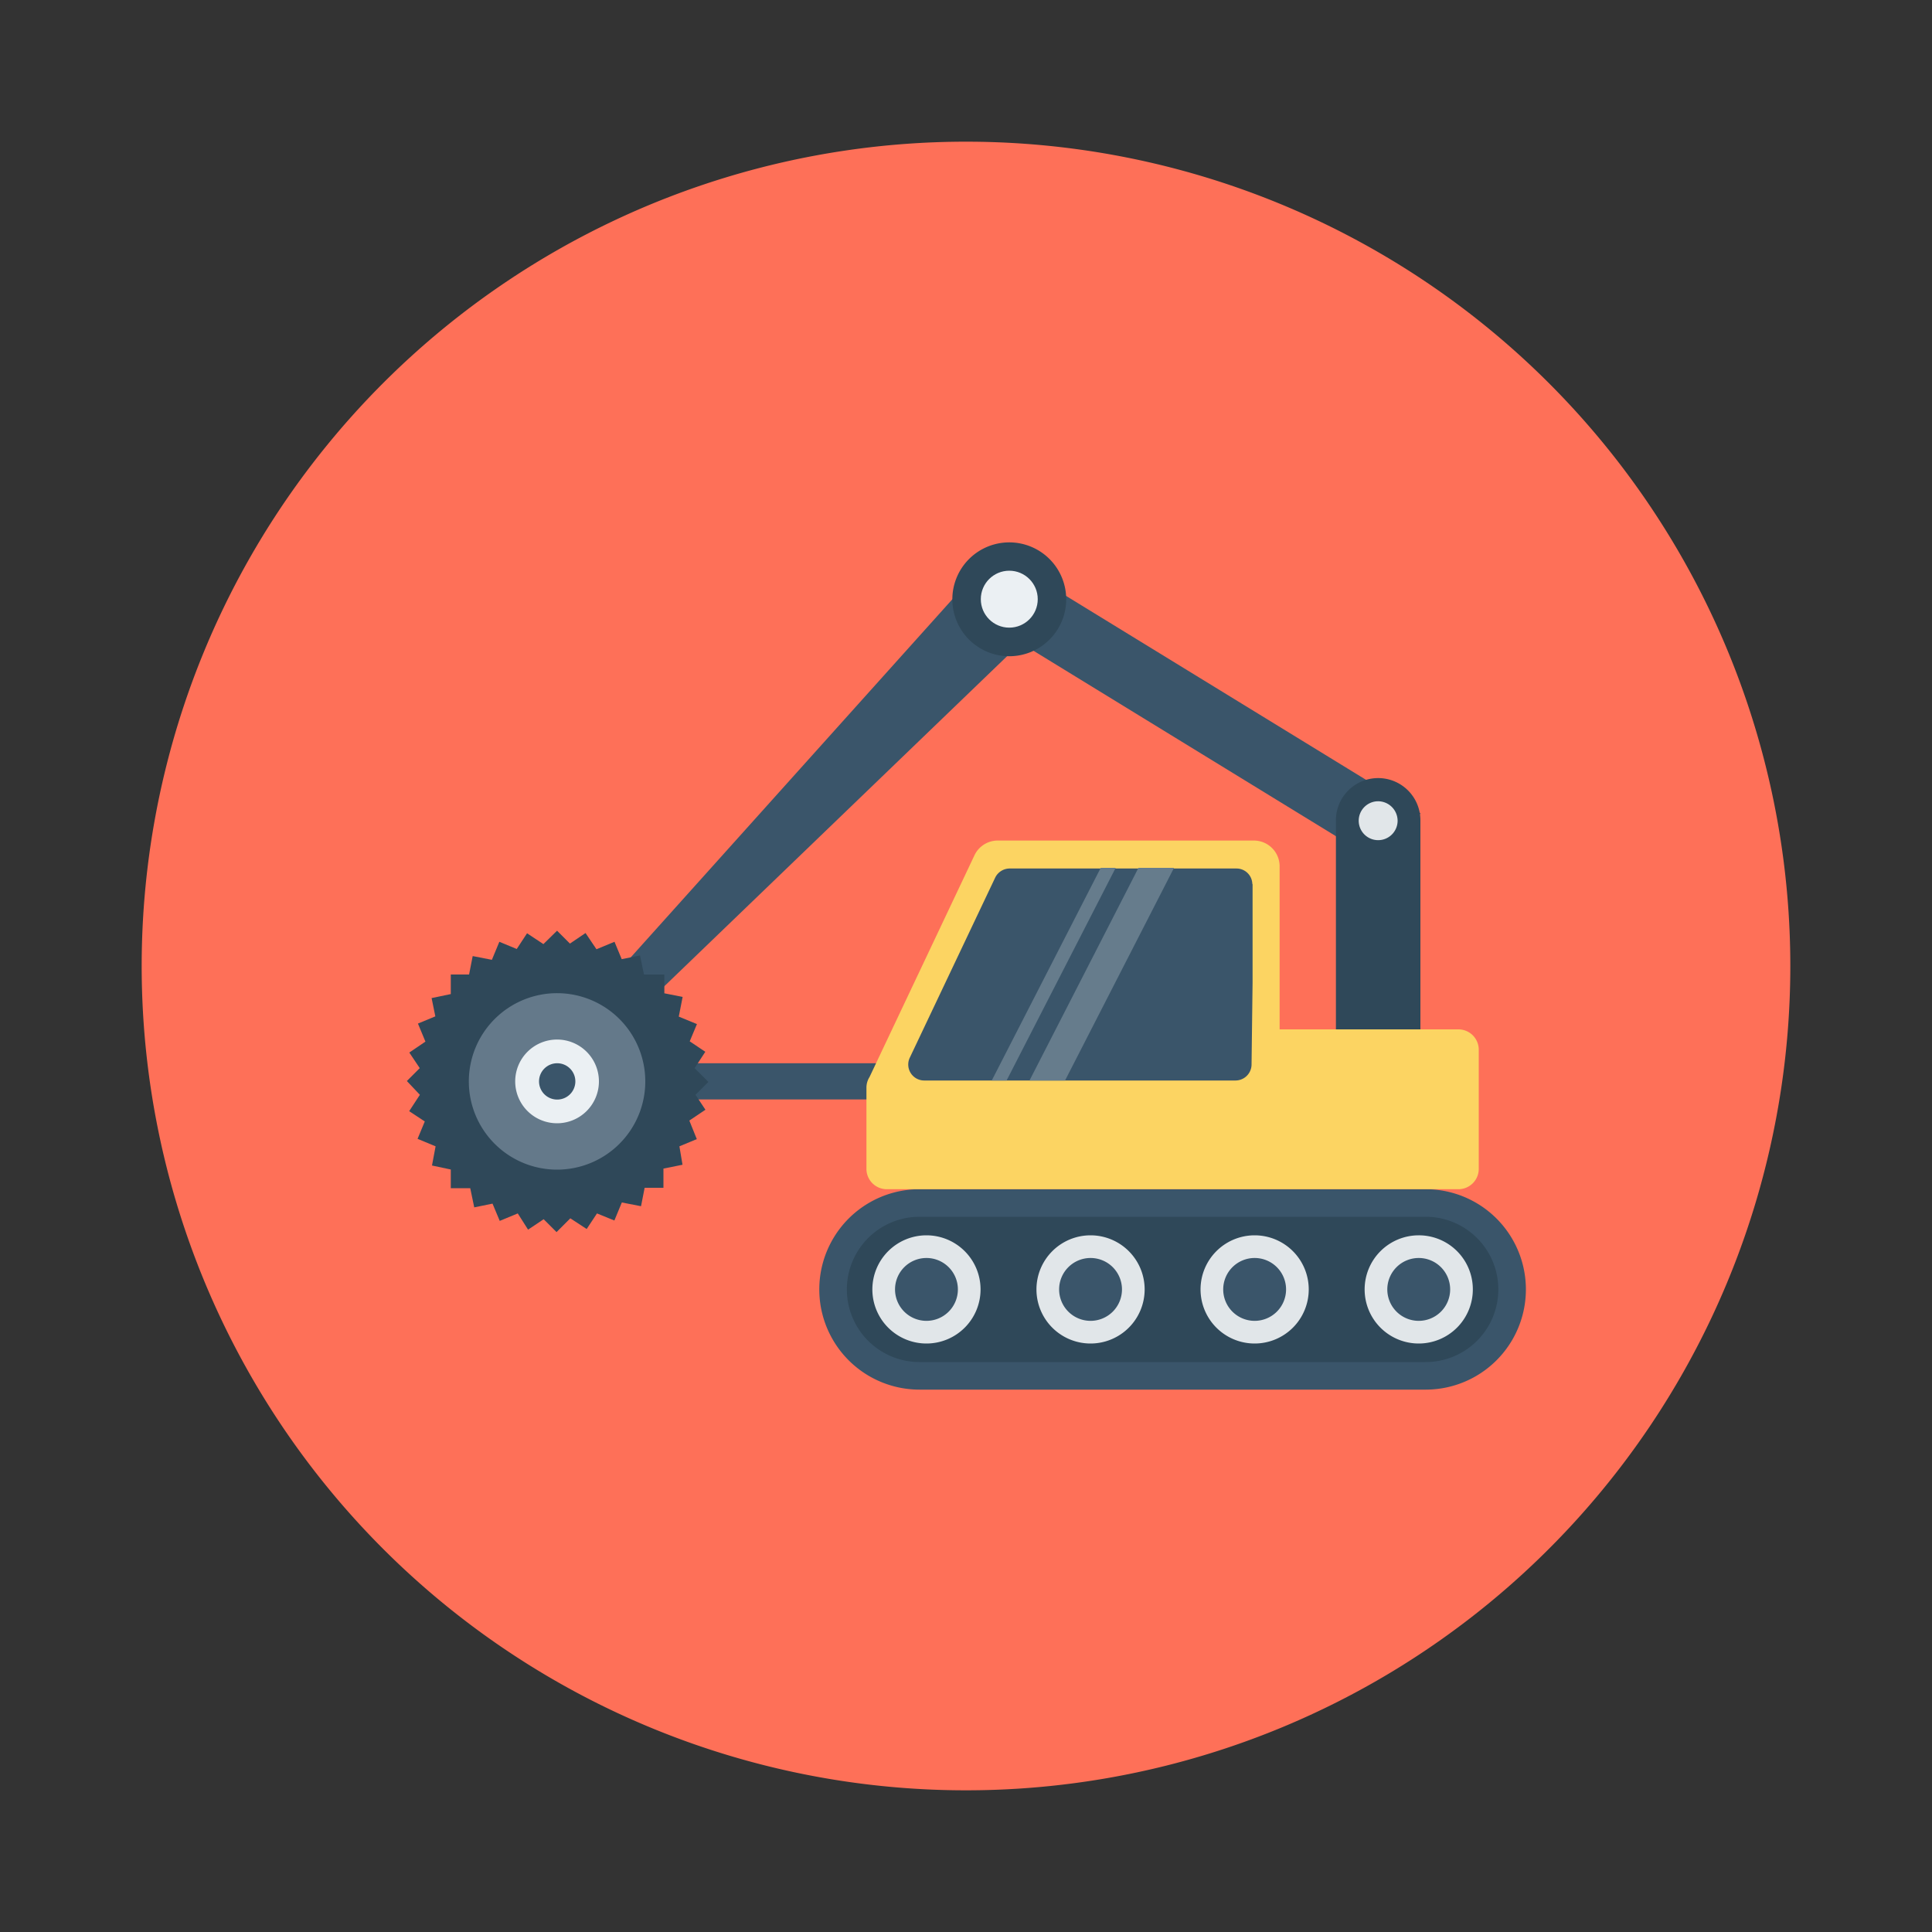 <svg id="Layer_1" height="512" viewBox="0 0 150 150" width="512" xmlns="http://www.w3.org/2000/svg" data-name="Layer 1"><rect x="0" y="0" width="150" height="150" fill="#333333" stroke="none"/><path d="m139 75a64 64 0 1 1 -64-64 64 64 0 0 1 64 64" fill="#fe7058"/><path d="m43.26 82.55h30.22v2.81h-30.22z" fill="#3a556a"/><path d="m81.23 48.02-4.23-4.9-32.7 36.41 1.64 2.47z" fill="#3a556a"/><path d="m54 85 1-1-1.07-1.07.83-1.27-1.21-.81.56-1.34-1.41-.58.3-1.53-1.42-.28v-1.46h-1.58l-.31-1.48-1.42.29-.56-1.35-1.4.58-.85-1.26-1.21.82-1-1-1.06 1.04-1.27-.84-.8 1.22-1.35-.56-.58 1.4-1.49-.29-.28 1.43h-1.42v1.52l-1.49.31.29 1.42-1.35.56.58 1.4-1.25.85.81 1.21-1 1 1.01 1.07-.83 1.27 1.21.8-.56 1.35 1.4.58-.28 1.49 1.46.31v1.45h1.51l.31 1.49 1.42-.29.56 1.34 1.4-.58.8 1.26 1.21-.81 1 1 1.07-1.07 1.27.83.8-1.21 1.35.55.58-1.4 1.49.29.28-1.43h1.46v-1.49l1.48-.3-.24-1.43 1.35-.56-.58-1.44 1.25-.84zm-10.7 1.65a2.68 2.68 0 1 1 2.64-2.65 2.68 2.68 0 0 1 -2.68 2.64z" fill="#2f4859"/><path d="m43.26 77.11a6.85 6.85 0 1 0 6.84 6.89 6.85 6.85 0 0 0 -6.84-6.89zm0 9.53a2.68 2.68 0 1 1 2.68-2.64 2.68 2.68 0 0 1 -2.68 2.64z" fill="#64798a"/><path d="m91.1 37.85h4.95v36.01h-4.95z" fill="#3a556a" transform="matrix(.523 -.853 .853 .523 -2.95 106.44)"/><path d="m78.36 42.11a4.42 4.42 0 1 1 -4.42 4.41 4.42 4.42 0 0 1 4.42-4.41z" fill="#2f4859"/><circle cx="78.36" cy="46.52" fill="#ebf0f3" r="2.21"/><path d="m107 60.41a3.28 3.28 0 0 0 -3.28 3.29v20.19h6.56v-20.19a3.28 3.28 0 0 0 -3.28-3.29z" fill="#2f4859"/><path d="m110.69 92.33h-39.3a7.78 7.78 0 0 0 0 15.56h39.3a7.78 7.78 0 0 0 0-15.56z" fill="#3a556a"/><path d="m71.39 105.75a5.64 5.64 0 0 1 0-11.28h39.3a5.64 5.64 0 0 1 0 11.28z" fill="#2f4859"/><path d="m71.93 95.91a4.2 4.2 0 1 0 4.2 4.2 4.2 4.2 0 0 0 -4.2-4.2z" fill="#e1e6e9"/><path d="m71.93 97.67a2.44 2.44 0 1 0 2.44 2.44 2.44 2.44 0 0 0 -2.44-2.44z" fill="#3a556a"/><path d="m84.67 95.91a4.2 4.2 0 1 0 4.2 4.2 4.2 4.2 0 0 0 -4.2-4.2z" fill="#e1e6e9"/><path d="m84.67 97.67a2.44 2.44 0 1 0 2.44 2.44 2.44 2.44 0 0 0 -2.44-2.44z" fill="#3a556a"/><path d="m97.41 95.91a4.2 4.2 0 1 0 4.2 4.2 4.2 4.2 0 0 0 -4.2-4.2z" fill="#e1e6e9"/><path d="m97.41 97.67a2.44 2.44 0 1 0 2.44 2.44 2.44 2.44 0 0 0 -2.44-2.44z" fill="#3a556a"/><path d="m110.15 95.91a4.2 4.2 0 1 0 4.2 4.2 4.19 4.19 0 0 0 -4.2-4.2z" fill="#e1e6e9"/><path d="m110.15 97.67a2.44 2.44 0 1 0 2.44 2.44 2.44 2.44 0 0 0 -2.44-2.44z" fill="#3a556a"/><path d="m113.23 79.92h-13.88v-12.66a2 2 0 0 0 -2-2h-19.87a2 2 0 0 0 -1.83 1.16l-8.14 17.2a1.54 1.54 0 0 0 -.24.82v6.31a1.58 1.58 0 0 0 1.58 1.58h44.38a1.58 1.58 0 0 0 1.58-1.58v-9.25a1.58 1.58 0 0 0 -1.58-1.58" fill="#fcd462"/><path d="m97.25 68.61v7.66l-.08 6.41a1.25 1.25 0 0 1 -1.24 1.21h-24.18a1.24 1.24 0 0 1 -1.12-1.76l6.64-14a1.26 1.26 0 0 1 1.12-.7h17.61a1.23 1.23 0 0 1 1.23 1.23" fill="#3a556a"/><path d="m86.62 67.38h-1.16l-8.46 16.51h1.15z" fill="#667c8c"/><path d="m91.15 67.38h-2.76l-8.46 16.51h2.76z" fill="#667c8c"/><path d="m107 62.21a1.51 1.51 0 1 0 1.51 1.51 1.52 1.52 0 0 0 -1.51-1.51z" fill="#e1e6e9"/><path d="m43.26 80.71a3.25 3.25 0 1 0 3.24 3.29 3.25 3.25 0 0 0 -3.24-3.29z" fill="#ebf0f3"/><path d="m43.26 82.55a1.41 1.41 0 1 0 1.41 1.45 1.41 1.41 0 0 0 -1.41-1.45z" fill="#3a556a"/></svg>
